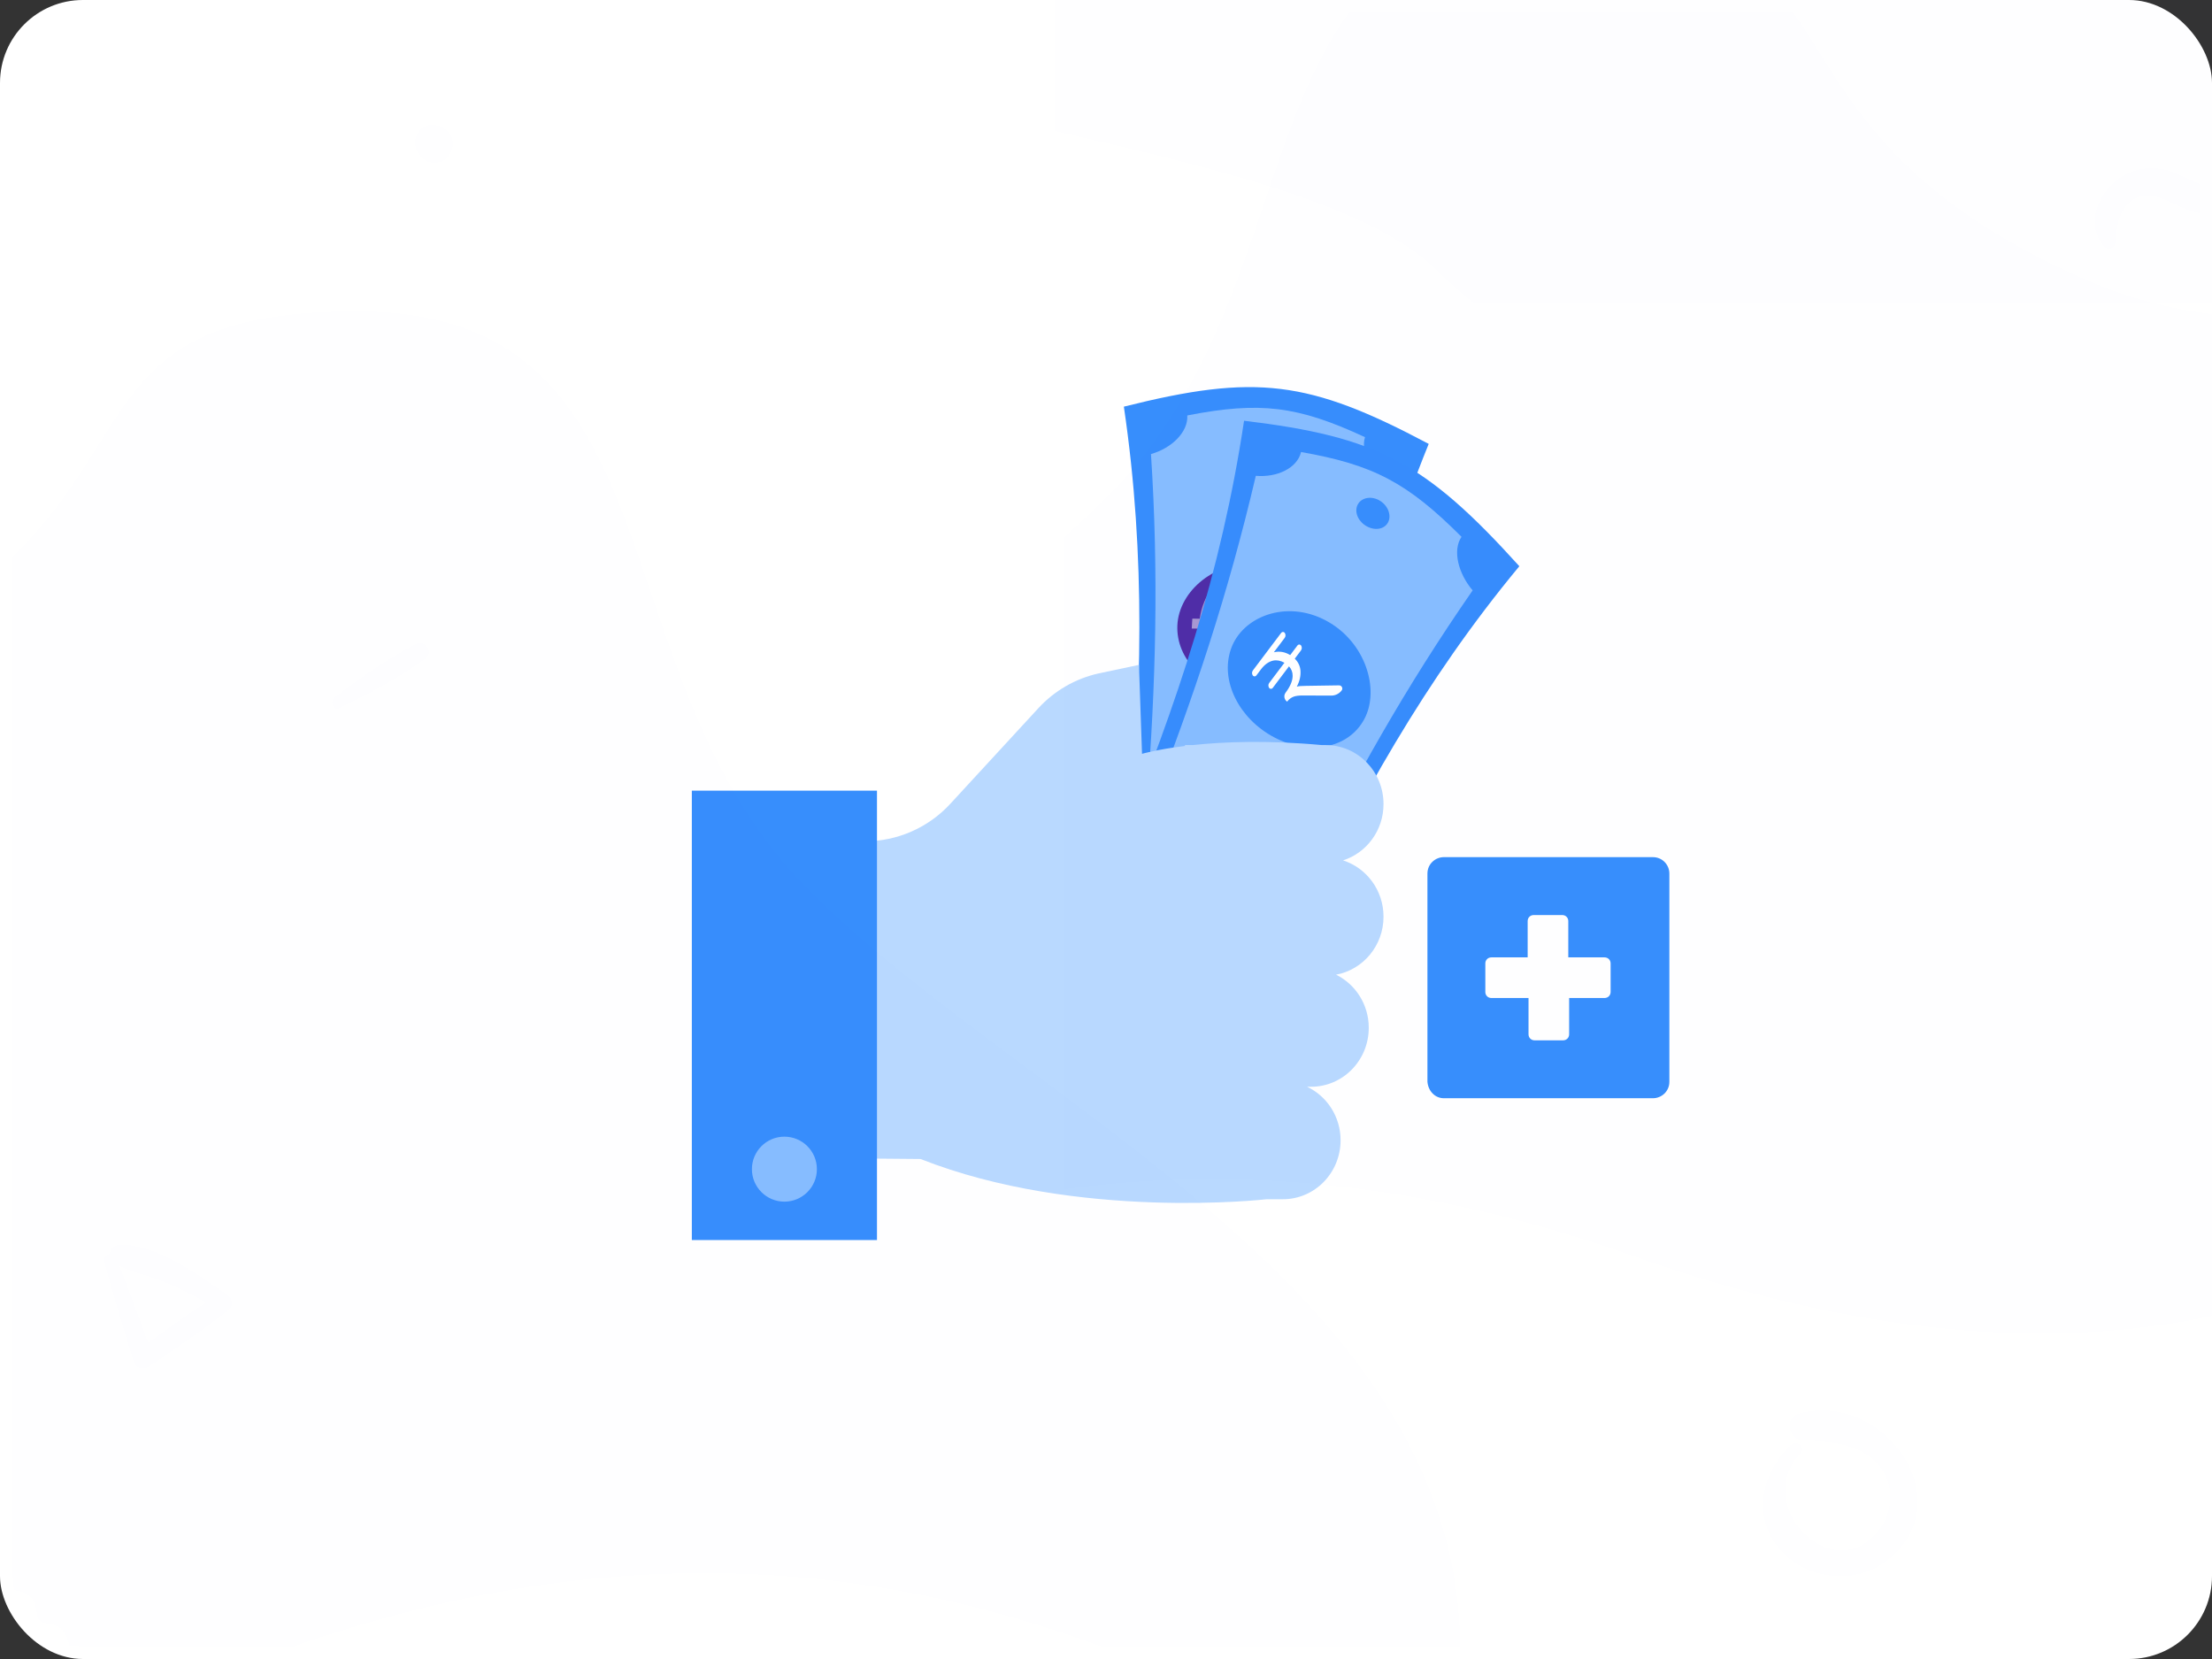 <?xml version="1.0" encoding="UTF-8"?>
<svg width="80px" height="60px" viewBox="0 0 80 60" version="1.1" xmlns="http://www.w3.org/2000/svg" xmlns:xlink="http://www.w3.org/1999/xlink">
    <rect x="0" y="0" width="80" height="60" fill="#333333" stroke="none"/>
    <!-- Generator: Sketch 55.2 (78181) - https://sketchapp.com -->
    <title>ic_hospicash_b1</title>
    <desc>Created with Sketch.</desc>
    <defs>
        <rect id="path-1" x="0" y="0" width="80" height="60" rx="3"></rect>
        <rect id="path-3" x="0" y="0" width="80" height="60" rx="3"></rect>
        <rect id="path-5" x="0" y="0" width="80" height="60" rx="3"></rect>
        <rect id="path-7" x="0" y="0" width="80" height="60" rx="3"></rect>
        <rect id="path-9" x="0" y="0" width="80" height="60" rx="3"></rect>
        <rect id="path-11" x="0" y="0" width="80" height="60" rx="3"></rect>
    </defs>
    <g id="Page-1" stroke="none" stroke-width="1" fill="none" fill-rule="evenodd">
        <g id="ic_hospicash_b1">
            <g id="ic_hospicash_b1-a-link" fill="#FFFFFF" fill-rule="nonzero">
                <rect id="ic_hospicash_b1-a" x="0" y="0" width="80" height="60" rx="3"></rect>
            </g>
            <g id="Clipped">
                <mask id="mask-2" fill="white">
                    <use xlink:href="#path-1"></use>
                </mask>
                <g id="ic_hospicash_b1-a"></g>
                <g id="Group" mask="url(#mask-2)">
                    <g transform="translate(25, 14)">
                        <path d="M26.671,2.054 C24.6,7.156 23.56,12.088 22.738,17.569 C19.899,17.357 18.599,17.198 15.791,16.719 C16.291,11.199 16.449,6.159 15.646,0.707 C20.406,-0.487 22.331,-0.252 26.671,2.054 Z" id="Path" fill="#378EFC" fill-rule="nonzero"></path>
                        <path d="M21.396,16.819 C19.735,16.641 18.927,16.542 17.272,16.315 C17.339,15.697 16.979,15.148 16.467,15.082 C16.807,10.727 16.908,6.768 16.627,2.422 C17.38,2.208 17.976,1.623 17.94,1.025 C20.575,0.513 21.93,0.679 24.367,1.811 C24.191,2.383 24.631,3.094 25.311,3.484 C24.009,7.636 23.17,11.505 22.469,15.815 C21.956,15.757 21.477,16.203 21.396,16.819 Z" id="Path" fill="#87BDFF" fill-rule="nonzero"></path>
                        <g id="Group" stroke-width="1" fill="none" fill-rule="evenodd" transform="translate(17.573, 1.632)">
                            <path d="M2.98,4.786 C4.573,4.981 5.587,6.422 5.345,7.637 C5.103,8.852 3.818,9.597 2.422,9.426 C1.028,9.256 -0.045,8.222 0.008,6.985 C0.061,5.747 1.387,4.591 2.98,4.786 Z" id="Path" fill="#4F2DA7" fill-rule="nonzero"></path>
                            <path d="M3.554,0.01 C3.906,0.053 4.153,0.342 4.109,0.63 C4.066,0.918 3.762,1.101 3.428,1.06 C3.093,1.019 2.842,0.769 2.868,0.478 C2.893,0.188 3.202,-0.033 3.554,0.01 Z" id="Path" fill="#3EA69B" fill-rule="nonzero"></path>
                            <circle id="Oval" fill="#3EA69B" fill-rule="nonzero" transform="translate(1.909, 13.679) rotate(-173.142) translate(-1.909, -13.679) " cx="1.909" cy="13.679" r="1"></circle>
                        </g>
                        <path d="M22.387,9.256 C22.238,9.22 22.164,9.202 22.015,9.169 C21.88,9.667 21.622,10.085 21.248,10.439 C21.1,10.244 21.025,10.147 20.873,9.953 C21.161,9.674 21.358,9.378 21.457,9.052 C21.059,8.975 20.86,8.943 20.459,8.889 C20.312,9.306 20.153,9.606 19.982,9.788 C19.81,9.971 19.582,10.047 19.292,10.023 C19.001,9.999 18.775,9.87 18.606,9.633 C18.438,9.396 18.356,9.099 18.363,8.735 C18.258,8.733 18.206,8.733 18.101,8.732 C18.11,8.589 18.114,8.518 18.122,8.375 C18.23,8.375 18.283,8.375 18.391,8.376 C18.446,7.964 18.601,7.574 18.871,7.207 C19.063,7.357 19.158,7.434 19.344,7.592 C19.153,7.834 19.029,8.1 18.967,8.39 C19.363,8.406 19.561,8.42 19.955,8.46 C19.956,8.453 19.956,8.449 19.957,8.442 C20.099,8.014 20.266,7.706 20.456,7.521 C20.647,7.336 20.903,7.267 21.218,7.323 C21.534,7.379 21.771,7.553 21.926,7.828 C22.081,8.104 22.13,8.432 22.081,8.814 C22.229,8.849 22.304,8.867 22.451,8.904 C22.425,9.045 22.412,9.115 22.387,9.256 Z M19.025,9.159 C19.093,9.26 19.184,9.315 19.299,9.323 C19.413,9.332 19.508,9.301 19.582,9.231 C19.656,9.161 19.736,9.023 19.821,8.815 C19.462,8.781 19.282,8.768 18.921,8.752 C18.921,8.923 18.956,9.058 19.025,9.159 Z M21.45,8.238 C21.386,8.117 21.292,8.045 21.168,8.023 C21.045,8.002 20.941,8.027 20.857,8.099 C20.774,8.172 20.685,8.318 20.593,8.536 C20.969,8.589 21.156,8.621 21.529,8.695 C21.54,8.512 21.514,8.359 21.45,8.238 Z" id="Shape" fill="#A998D2" fill-rule="nonzero"></path>
                        <path d="M29.949,6.478 C26.53,10.601 24.126,14.933 21.768,19.868 C19.166,18.643 17.992,18.023 15.495,16.553 C17.562,11.465 19.169,6.711 19.993,1.217 C24.806,1.794 26.544,2.712 29.949,6.478 Z" id="Path" fill="#378DFC" fill-rule="nonzero"></path>
                        <path d="M20.726,18.668 C19.219,17.9 18.49,17.515 17.003,16.701 C17.244,16.136 17.065,15.482 16.604,15.234 C18.183,11.2 19.424,7.458 20.418,3.209 C21.187,3.275 21.915,2.932 22.055,2.348 C24.675,2.809 25.899,3.456 27.858,5.415 C27.527,5.898 27.735,6.735 28.26,7.352 C25.837,10.846 23.93,14.237 22.024,18.098 C21.56,17.857 20.981,18.11 20.726,18.668 Z" id="Path" fill="#87BDFF" fill-rule="nonzero"></path>
                        <g id="Group" stroke-width="1" fill="none" fill-rule="evenodd" transform="translate(17.891, 3.954)">
                            <path d="M5.055,4.484 C6.493,5.244 7.027,6.985 6.449,8.057 C5.871,9.13 4.448,9.377 3.189,8.711 C1.929,8.046 1.222,6.673 1.63,5.511 C2.037,4.348 3.617,3.724 5.055,4.484 Z" id="Path" fill="#378EFC" fill-rule="nonzero"></path>
                            <path d="M3.292,5.791 L4.204,5.791 L4.204,5.791 C4.183,5.635 4.124,5.513 4.023,5.421 C3.896,5.312 3.722,5.257 3.503,5.257 L3.225,5.257 C3.181,5.257 3.145,5.222 3.145,5.178 C3.145,5.169 3.147,5.16 3.149,5.152 C3.171,5.089 3.23,5.047 3.296,5.047 L4.998,5.047 C5.042,5.047 5.078,5.083 5.078,5.126 C5.078,5.135 5.076,5.144 5.073,5.152 C5.052,5.215 4.993,5.257 4.926,5.257 L4.276,5.257 L4.276,5.257 C4.437,5.392 4.53,5.568 4.551,5.791 L4.99,5.791 C5.034,5.791 5.069,5.826 5.069,5.87 C5.069,5.879 5.068,5.887 5.065,5.896 C5.043,5.959 4.984,6.001 4.918,6.001 L4.547,6.001 L4.547,6.001 C4.526,6.169 4.454,6.308 4.336,6.417 C4.192,6.547 4.01,6.631 3.782,6.669 C3.832,6.702 3.904,6.782 4.006,6.917 L4.741,7.862 C4.78,7.912 4.771,7.984 4.721,8.023 C4.701,8.039 4.676,8.047 4.651,8.047 C4.503,8.047 4.364,7.977 4.275,7.859 L3.655,7.03 L3.655,7.03 C3.574,6.921 3.498,6.845 3.431,6.799 C3.346,6.744 3.249,6.715 3.139,6.715 L3.139,6.704 C3.139,6.578 3.241,6.476 3.367,6.476 L3.367,6.476 L3.367,6.476 C3.646,6.476 3.858,6.421 4.001,6.316 C4.111,6.236 4.175,6.131 4.2,6.001 L3.22,6.001 C3.176,6.001 3.141,5.965 3.141,5.921 C3.141,5.913 3.142,5.904 3.145,5.896 C3.167,5.833 3.226,5.791 3.292,5.791 Z" id="Path" fill="#FFFFFF" fill-rule="nonzero" transform="translate(4.108, 6.547) rotate(-53) translate(-4.108, -6.547) "></path>
                            <path d="M6.975,0.132 C7.293,0.3 7.442,0.665 7.317,0.924 C7.193,1.183 6.855,1.248 6.553,1.088 C6.251,0.929 6.088,0.599 6.196,0.331 C6.304,0.063 6.657,-0.036 6.975,0.132 Z" id="Path" fill="#378EFC" fill-rule="nonzero"></path>
                            <path d="M1.69,12.107 C1.903,12.219 1.981,12.525 1.863,12.788 C1.746,13.052 1.479,13.175 1.268,13.063 C1.056,12.951 0.979,12.646 1.095,12.382 C1.21,12.117 1.477,11.994 1.69,12.107 Z" id="Path" fill="#3EA69B" fill-rule="nonzero"></path>
                        </g>
                        <path d="M25.037,15.08 L25.037,15.08 C25.037,13.902 24.102,12.947 22.95,12.947 L22.808,12.947 C20.815,12.762 19.238,12.829 18.133,12.947 L17.855,12.947 L17.855,12.979 C16.846,13.104 16.303,13.263 16.303,13.263 L16.192,10.046 L14.729,10.356 C13.895,10.542 13.138,10.979 12.558,11.608 L9.366,15.074 C8.571,15.936 7.452,16.427 6.279,16.427 L5.875,16.427 L4.298,27.882 L8.294,27.917 C13.974,30.161 20.81,29.372 20.81,29.372 L21.397,29.372 C22.55,29.372 23.484,28.417 23.484,27.239 L23.484,27.239 C23.484,26.38 22.987,25.642 22.272,25.304 L22.416,25.304 C23.569,25.304 24.503,24.349 24.503,23.171 L24.503,23.171 C24.503,22.324 24.019,21.595 23.32,21.251 C24.295,21.072 25.037,20.202 25.037,19.153 L25.037,19.153 C25.037,18.197 24.421,17.388 23.573,17.117 C24.421,16.846 25.037,16.037 25.037,15.08 Z" id="Path" fill="#B9D9FF" fill-rule="nonzero"></path>
                        <rect id="Rectangle" fill="#378EFC" fill-rule="nonzero" x="0.021" y="14.595" width="6.696" height="16.253"></rect>
                        <circle id="Oval" fill="#87BDFF" fill-rule="nonzero" cx="3.369" cy="28.284" r="1.175"></circle>
                    </g>
                </g>
            </g>
            <g id="Clipped">
                <mask id="mask-4" fill="white">
                    <use xlink:href="#path-3"></use>
                </mask>
                <g id="ic_hospicash_b1-a"></g>
                <path d="M67.975,23.404 C76.225,23.404 90.475,23.404 93.475,15.154 C96.475,6.904 71.531,7.388 65.725,1.581 C59.918,-4.225 50.556,-3.596 41.725,-3.596 C32.893,-3.596 34.567,-13.33 27.475,-11.846 C20.383,-10.362 26.725,-2.928 24.475,1.581 C24.475,4.384 24.475,11.658 24.475,23.404 C44.225,23.404 58.725,23.404 67.975,23.404 Z" id="Path" fill="#378EFC" fill-rule="nonzero" opacity="0.05" mask="url(#mask-4)" transform="translate(58.862, 5.702) rotate(180) translate(-58.862, -5.702) "></path>
            </g>
            <g id="Clipped">
                <mask id="mask-6" fill="white">
                    <use xlink:href="#path-5"></use>
                </mask>
                <g id="ic_hospicash_b1-a"></g>
                <path d="M10.286,59.675 C39.733,49.205 52.821,72.763 52.821,59.675 C52.821,46.587 37.116,40.043 29.263,32.191 C21.41,24.338 24.847,11.25 12.903,11.25 C0.96,11.25 6.977,18.587 -6.074,24.338 C-19.125,30.089 -19.162,70.145 10.286,59.675 Z" id="Path" fill="#378EFC" fill-rule="nonzero" opacity="0.05" mask="url(#mask-6)"></path>
            </g>
            <g id="Clipped">
                <mask id="mask-8" fill="white">
                    <use xlink:href="#path-7"></use>
                </mask>
                <g id="ic_hospicash_b1-a"></g>
                <path d="M59.035,45.425 C88.483,34.955 101.571,58.513 101.571,45.425 C101.571,32.337 85.866,25.793 78.013,17.941 C70.16,10.088 73.597,-3 61.653,-3 C49.709,-3 55.727,4.337 42.676,10.088 C29.625,15.839 16.5,0.926 16.5,17.941 C16.5,34.955 29.588,55.895 59.035,45.425 Z" id="Path" fill="#378EFC" fill-rule="nonzero" opacity="0.05" mask="url(#mask-8)" transform="translate(59.035, 23.25) scale(-1, 1) translate(-59.035, -23.25) "></path>
            </g>
            <g id="Clipped">
                <mask id="mask-10" fill="white">
                    <use xlink:href="#path-9"></use>
                </mask>
                <g id="ic_hospicash_b1-a"></g>
                <path d="M52.219,39.719 L59.781,39.719 C60.094,39.719 60.375,39.469 60.375,39.125 L60.375,31.594 C60.375,31.281 60.125,31 59.781,31 L52.219,31 C51.906,31 51.625,31.25 51.625,31.594 L51.625,39.125 C51.656,39.469 51.906,39.719 52.219,39.719 Z M53.719,34.844 C53.719,34.719 53.812,34.625 53.938,34.625 L55.25,34.625 L55.25,33.312 C55.25,33.188 55.344,33.094 55.469,33.094 L56.5,33.094 C56.625,33.094 56.719,33.188 56.719,33.312 L56.719,34.625 L58.031,34.625 C58.156,34.625 58.25,34.719 58.25,34.844 L58.25,35.875 C58.25,36 58.156,36.094 58.031,36.094 L56.75,36.094 L56.75,37.406 C56.75,37.531 56.656,37.625 56.531,37.625 L55.5,37.625 C55.375,37.625 55.281,37.531 55.281,37.406 L55.281,36.094 L53.938,36.094 C53.812,36.094 53.719,36 53.719,35.875 L53.719,34.844 Z" id="Shape" fill="#378EFC" fill-rule="nonzero" mask="url(#mask-10)"></path>
            </g>
            <g id="Clipped">
                <mask id="mask-12" fill="white">
                    <use xlink:href="#path-11"></use>
                </mask>
                <g id="ic_hospicash_b1-a"></g>
                <path d="M12.277,25.617 C13.336,25.111 14.421,24.527 15.376,23.842 C15.726,23.59 15.381,23.1 15.012,23.295 C13.992,23.829 12.996,24.52 12.088,25.223 C11.901,25.363 12.036,25.731 12.277,25.617 L12.277,25.617 Z M16.197,4.744 C16.176,4.726 16.158,4.708 16.137,4.692 C15.875,4.459 15.444,4.414 15.19,4.692 C14.933,4.972 14.941,5.359 15.19,5.639 C15.208,5.66 15.226,5.678 15.242,5.699 C15.475,5.964 15.961,5.956 16.197,5.699 C16.43,5.442 16.477,4.993 16.197,4.744 L16.197,4.744 Z M76.506,8.821 C76.572,8.392 76.56,7.985 76.798,7.605 C77.277,6.853 77.957,7.041 78.616,7.374 C79.286,7.712 79.919,7.913 80.646,7.599 C81.784,7.107 82.32,5.39 81.232,4.581 C80.881,4.318 80.534,4.75 80.581,5.083 C80.646,5.543 80.875,6.054 80.48,6.449 C79.951,6.979 79.33,6.534 78.8,6.295 C78.23,6.038 77.622,5.982 77.036,6.22 C76.024,6.631 75.287,8.003 76.093,8.931 C76.206,9.06 76.478,9 76.506,8.821 L76.506,8.821 Z M64.765,52.243 C63.725,53.242 63.331,54.796 64.322,55.998 C65.254,57.13 67.066,57.366 68.23,56.467 C71.049,54.291 68.11,50.282 65.072,51.111 C64.508,51.265 64.649,52.069 65.204,52.098 C66.092,52.147 67.045,52.181 67.754,52.807 C68.516,53.474 68.533,54.606 67.907,55.377 C66.249,57.412 63.372,54.415 65.113,52.591 C65.337,52.363 64.997,52.023 64.765,52.243 L64.765,52.243 Z M3.757,45.614 C4.082,46.821 4.438,48.014 4.813,49.207 C4.901,49.493 5.173,49.585 5.42,49.415 C6.39,48.755 7.357,48.109 8.278,47.379 C8.455,47.238 8.416,46.955 8.243,46.835 C7.167,46.098 5.716,45.007 4.35,45 C4.004,44.996 3.761,45.487 4.114,45.688 C4.664,46.006 5.324,46.119 5.914,46.362 C6.591,46.645 7.265,46.976 7.865,47.403 C7.879,47.206 7.894,47.008 7.904,46.811 C6.877,47.442 5.91,48.152 4.936,48.858 C5.127,48.896 5.321,48.935 5.511,48.974 C5.095,47.795 4.668,46.627 4.205,45.466 C4.107,45.222 3.69,45.356 3.757,45.614 L3.757,45.614 Z" id="Shape" fill="#3792FC" fill-rule="nonzero" opacity="0.05" mask="url(#mask-12)"></path>
            </g>
        </g>
    </g>
</svg>